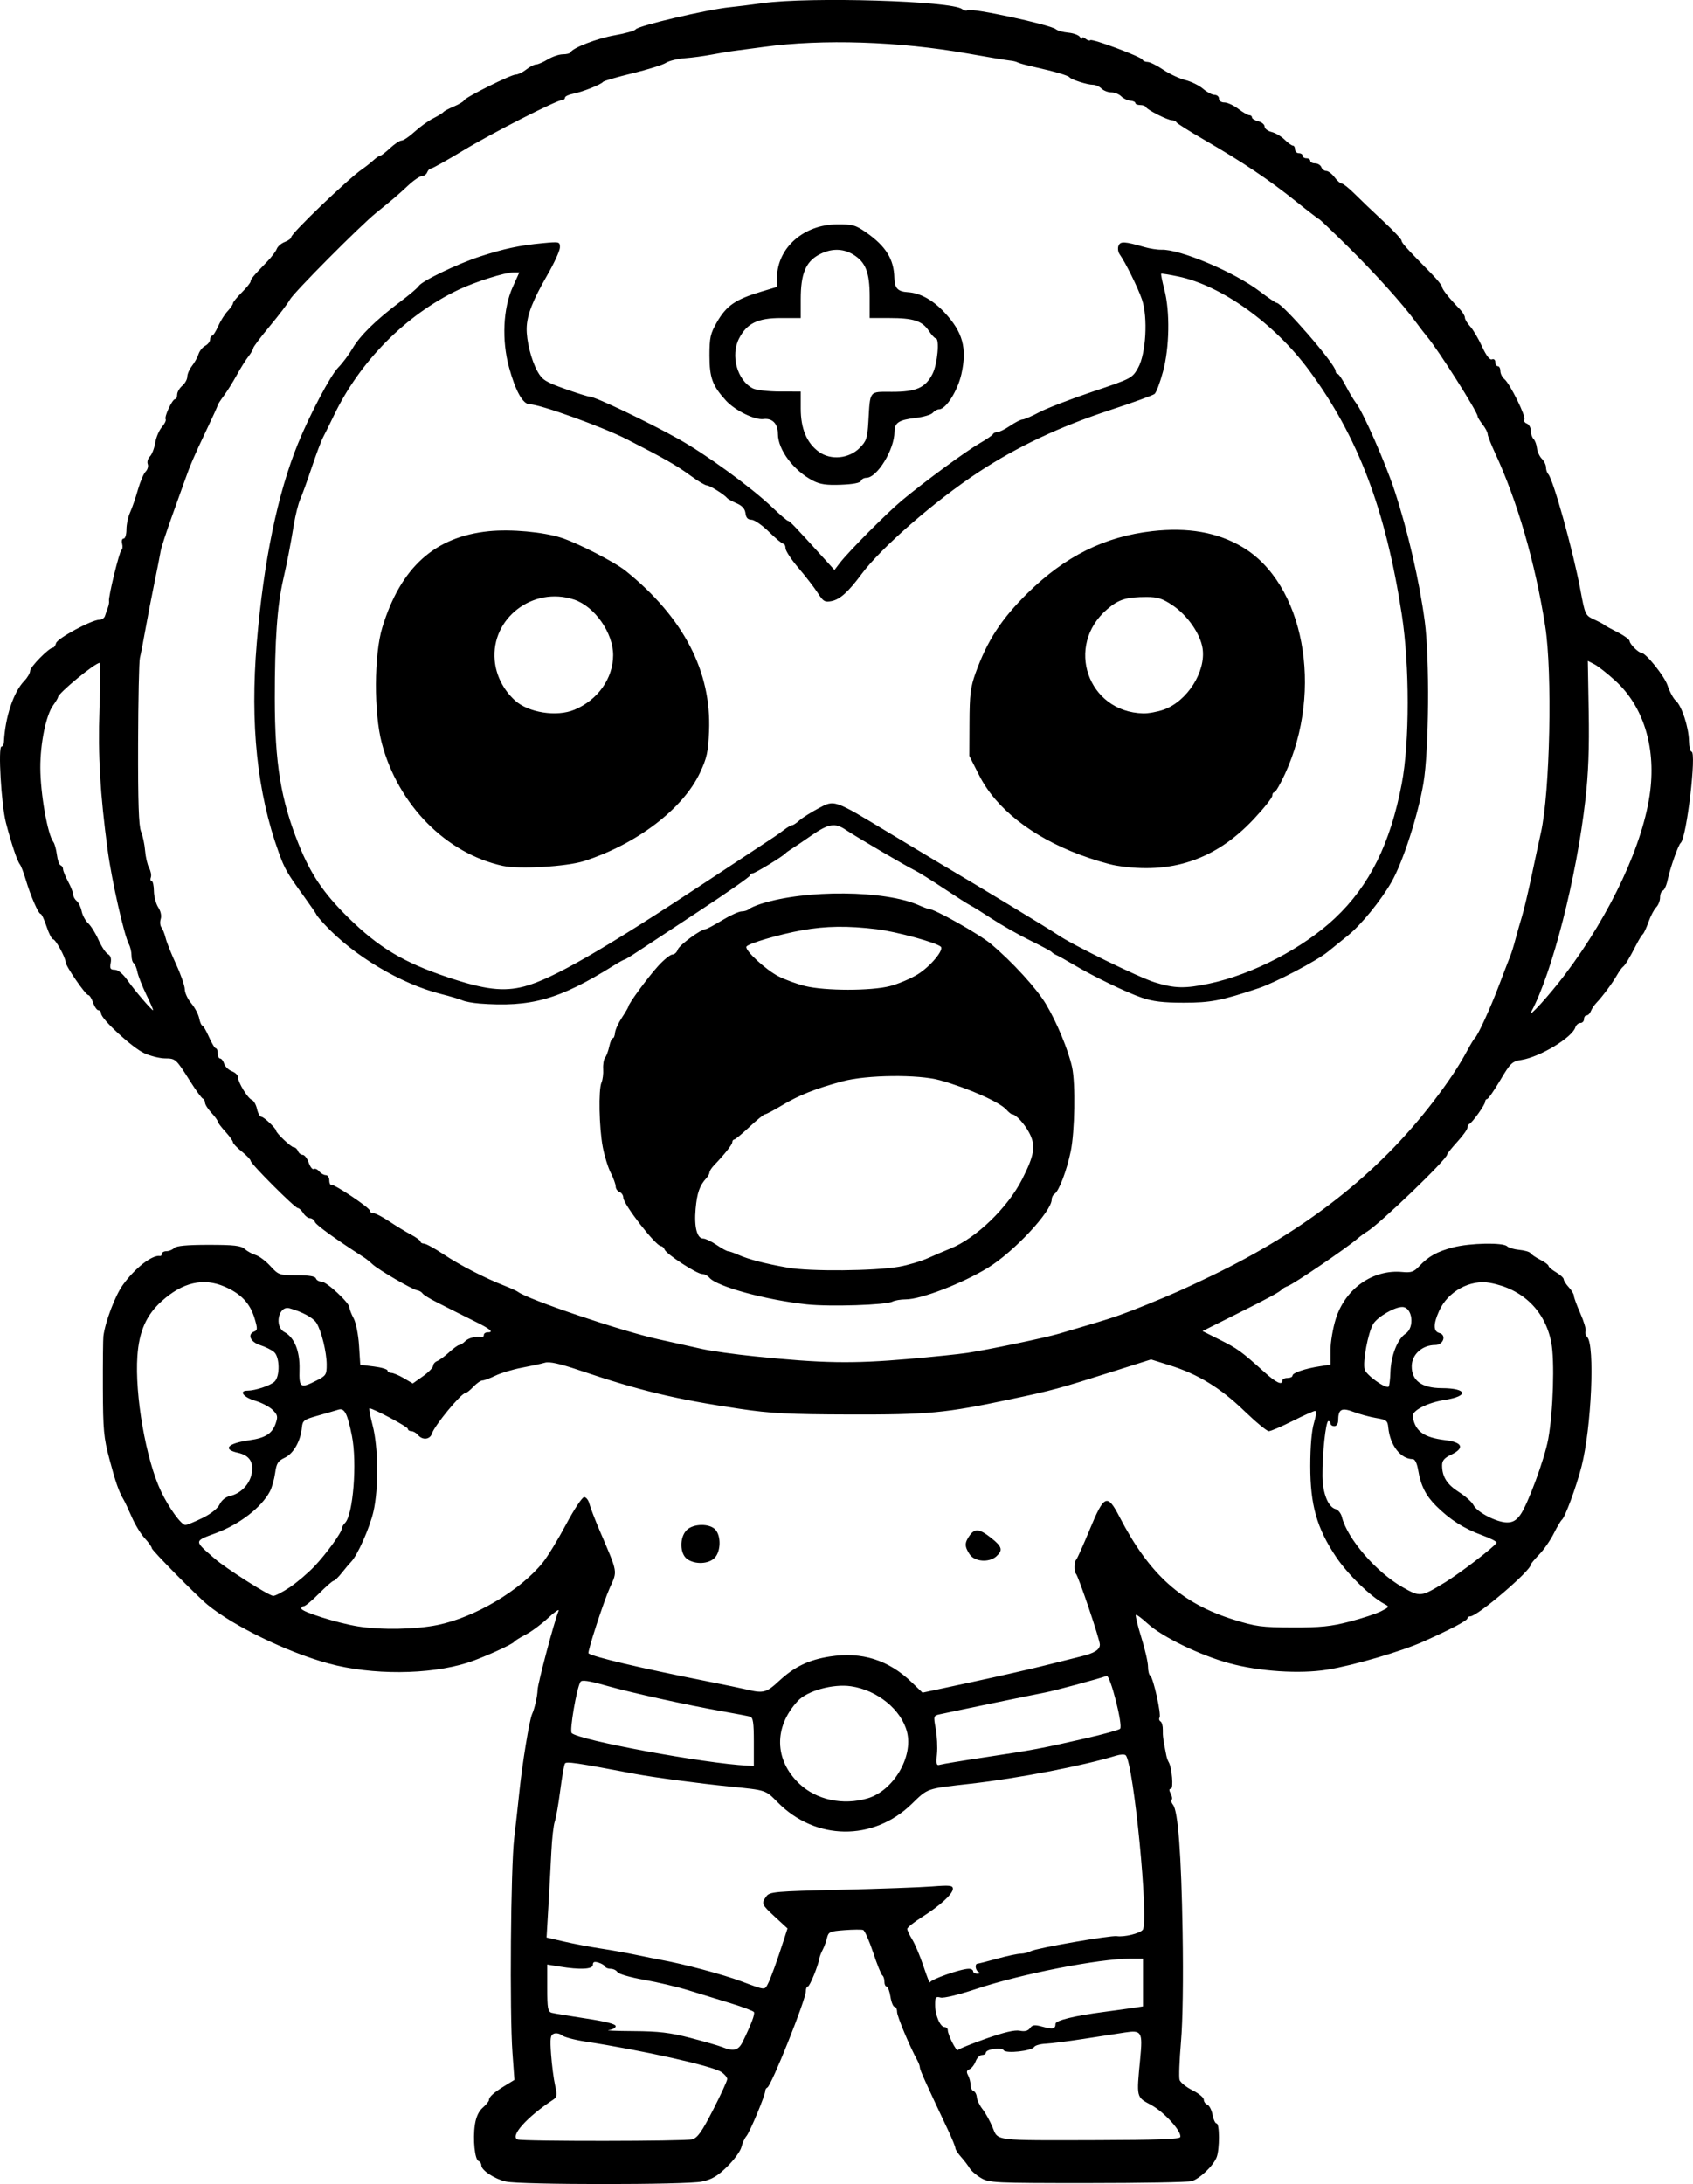 <?xml version="1.0" encoding="UTF-8" standalone="no"?>
<!-- Created with Inkscape (http://www.inkscape.org/) -->

<svg
   width="176.708mm"
   height="227.891mm"
   viewBox="0 0 176.708 227.891"
   version="1.1"
   id="svg5"
   xml:space="preserve"
   xmlns="http://www.w3.org/2000/svg"
   xmlns:svg="http://www.w3.org/2000/svg"><defs
     id="defs2" /><g
     id="layer1"
     transform="translate(29.6,-40.117)"><path
       style="fill:#000000;stroke-width:0.265"
       d="m 23.193,267.743 c -1.195,-0.281 -2.552,-1.178 -2.552,-1.688 0,-0.196 -0.131,-0.4 -0.291,-0.454 -0.393,-0.131 -0.611,-2.277 -0.384,-3.785 0.121,-0.81 0.402,-1.415 0.826,-1.784 0.353,-0.307 0.643,-0.665 0.643,-0.794 0,-0.331 0.501,-0.781 1.66,-1.49 l 0.999,-0.611 -0.205,-2.819 c -0.304,-4.177 -0.182,-19.351 0.18,-22.398 0.173,-1.455 0.412,-3.598 0.531,-4.763 0.31,-3.024 1.055,-7.581 1.342,-8.202 0.259,-0.561 0.552,-1.852 0.57,-2.514 0.019,-0.679 1.727,-7.107 2.19,-8.243 0.098,-0.241 -0.395,0.095 -1.097,0.747 -0.702,0.652 -1.752,1.43 -2.334,1.73 -0.582,0.3 -1.118,0.634 -1.191,0.741 -0.196,0.29 -3.376,1.718 -4.895,2.198 -4.014,1.268 -9.987,1.299 -14.488,0.076 -4.286,-1.165 -9.901,-3.889 -12.632,-6.129 -1.102,-0.904 -5.821,-5.686 -5.821,-5.9 0,-0.135 -0.328,-0.597 -0.729,-1.027 -0.401,-0.429 -1.01,-1.424 -1.353,-2.211 -0.343,-0.787 -0.729,-1.609 -0.859,-1.827 -0.5,-0.844 -0.838,-1.809 -1.482,-4.233 -0.595,-2.24 -0.669,-3.046 -0.683,-7.408 -0.008,-2.692 0.016,-5.133 0.054,-5.424 0.196,-1.504 1.214,-4.193 2.012,-5.315 1.251,-1.759 3.069,-3.182 3.899,-3.051 0.109,0.017 0.198,-0.088 0.198,-0.233 0,-0.146 0.214,-0.265 0.476,-0.265 0.262,0 0.625,-0.149 0.807,-0.331 0.229,-0.229 1.337,-0.331 3.597,-0.331 2.644,0 3.36,0.082 3.757,0.432 0.27,0.237 0.788,0.523 1.152,0.634 0.364,0.111 1.055,0.631 1.535,1.156 0.847,0.924 0.933,0.953 2.756,0.953 1.27,0 1.918,0.108 1.993,0.331 0.061,0.182 0.322,0.331 0.579,0.331 0.534,0 2.926,2.219 2.928,2.716 7.9e-4,0.18 0.195,0.684 0.432,1.121 0.239,0.442 0.488,1.691 0.56,2.818 l 0.13,2.024 1.423,0.178 c 0.783,0.098 1.423,0.288 1.423,0.423 0,0.135 0.172,0.246 0.382,0.246 0.21,0 0.802,0.248 1.316,0.551 l 0.934,0.551 1.06,-0.75 c 0.583,-0.412 1.062,-0.902 1.065,-1.089 0.003,-0.186 0.196,-0.412 0.428,-0.501 0.232,-0.089 0.795,-0.502 1.25,-0.918 0.455,-0.416 0.928,-0.756 1.052,-0.756 0.123,0 0.403,-0.179 0.621,-0.397 0.345,-0.345 1.102,-0.53 1.748,-0.428 0.109,0.017 0.198,-0.088 0.198,-0.233 0,-0.146 0.186,-0.265 0.412,-0.265 0.677,0 0.256,-0.352 -1.381,-1.155 -0.85,-0.417 -1.783,-0.883 -2.075,-1.036 -0.291,-0.153 -1.124,-0.575 -1.852,-0.937 -0.728,-0.363 -1.403,-0.781 -1.5,-0.93 -0.098,-0.149 -0.353,-0.296 -0.568,-0.328 -0.503,-0.074 -4.063,-2.15 -4.663,-2.72 -0.252,-0.239 -0.643,-0.554 -0.869,-0.7 -3.012,-1.939 -5.012,-3.381 -5.135,-3.703 -0.084,-0.219 -0.317,-0.398 -0.519,-0.398 -0.201,0 -0.515,-0.238 -0.697,-0.529 -0.182,-0.291 -0.438,-0.529 -0.569,-0.529 -0.307,0 -4.925,-4.62 -4.925,-4.927 0,-0.128 -0.417,-0.564 -0.926,-0.971 -0.509,-0.406 -0.926,-0.846 -0.926,-0.976 0,-0.13 -0.357,-0.628 -0.794,-1.106 -0.437,-0.478 -0.794,-0.955 -0.794,-1.061 0,-0.106 -0.298,-0.513 -0.661,-0.906 -0.364,-0.393 -0.661,-0.865 -0.661,-1.05 0,-0.185 -0.104,-0.376 -0.232,-0.424 -0.128,-0.049 -0.721,-0.862 -1.318,-1.808 -1.484,-2.351 -1.516,-2.38 -2.628,-2.387 -0.54,-0.003 -1.511,-0.246 -2.157,-0.539 -1.237,-0.561 -4.513,-3.57 -4.513,-4.146 0,-0.185 -0.125,-0.336 -0.278,-0.336 -0.153,0 -0.403,-0.357 -0.555,-0.794 -0.152,-0.437 -0.38,-0.794 -0.506,-0.794 -0.279,0 -2.365,-3.03 -2.365,-3.436 0,-0.472 -1.049,-2.385 -1.307,-2.385 -0.131,0 -0.436,-0.595 -0.677,-1.323 -0.242,-0.728 -0.521,-1.323 -0.62,-1.323 -0.234,0 -1.052,-1.881 -1.554,-3.572 -0.216,-0.728 -0.492,-1.445 -0.613,-1.594 -0.28,-0.345 -0.885,-2.152 -1.459,-4.359 -0.482,-1.855 -0.835,-7.938 -0.46,-7.938 0.125,0 0.238,-0.208 0.251,-0.463 0.127,-2.6 1,-5.226 2.125,-6.386 0.337,-0.347 0.612,-0.821 0.612,-1.053 0,-0.409 1.981,-2.417 2.384,-2.417 0.11,0 0.256,-0.212 0.323,-0.471 0.13,-0.498 3.725,-2.439 4.518,-2.439 0.255,0 0.52,-0.179 0.588,-0.397 0.068,-0.218 0.202,-0.605 0.298,-0.86 0.096,-0.255 0.15,-0.568 0.121,-0.695 -0.09,-0.393 1.082,-5.194 1.301,-5.33 0.113,-0.07 0.144,-0.365 0.068,-0.656 -0.077,-0.296 -0.008,-0.529 0.157,-0.529 0.163,0 0.295,-0.427 0.295,-0.952 0,-0.524 0.172,-1.327 0.382,-1.786 0.21,-0.459 0.576,-1.518 0.812,-2.355 0.237,-0.837 0.6,-1.691 0.808,-1.899 0.208,-0.208 0.307,-0.562 0.22,-0.787 -0.086,-0.225 0.016,-0.583 0.229,-0.796 0.212,-0.212 0.46,-0.85 0.551,-1.417 0.091,-0.567 0.402,-1.305 0.693,-1.639 0.29,-0.335 0.469,-0.704 0.397,-0.821 -0.165,-0.267 0.694,-2.101 0.985,-2.101 0.119,0 0.216,-0.212 0.216,-0.47 0,-0.259 0.238,-0.674 0.529,-0.923 0.291,-0.249 0.529,-0.676 0.529,-0.949 0,-0.273 0.222,-0.78 0.493,-1.127 0.271,-0.347 0.577,-0.899 0.679,-1.227 0.103,-0.328 0.417,-0.719 0.698,-0.869 0.281,-0.15 0.511,-0.448 0.511,-0.661 0,-0.213 0.091,-0.388 0.202,-0.388 0.111,0 0.398,-0.446 0.638,-0.992 0.239,-0.546 0.684,-1.255 0.988,-1.576 0.304,-0.321 0.553,-0.684 0.553,-0.806 0,-0.122 0.413,-0.633 0.918,-1.136 0.505,-0.502 0.921,-1.022 0.926,-1.156 0.008,-0.245 0.279,-0.569 1.748,-2.09 0.447,-0.463 0.891,-1.053 0.985,-1.309 0.095,-0.257 0.473,-0.581 0.84,-0.721 0.368,-0.14 0.668,-0.365 0.668,-0.5 0,-0.4 5.93,-6.082 7.408,-7.099 0.364,-0.25 0.892,-0.667 1.174,-0.927 0.282,-0.26 0.597,-0.472 0.7,-0.472 0.103,0 0.569,-0.357 1.036,-0.794 0.467,-0.437 1.009,-0.794 1.204,-0.794 0.195,0 0.804,-0.412 1.355,-0.917 0.55,-0.504 1.42,-1.129 1.933,-1.389 0.513,-0.26 0.996,-0.557 1.074,-0.661 0.078,-0.103 0.573,-0.368 1.1,-0.589 0.527,-0.22 0.999,-0.504 1.049,-0.63 0.126,-0.319 4.894,-2.694 5.408,-2.694 0.231,0 0.722,-0.238 1.092,-0.529 0.37,-0.291 0.832,-0.529 1.028,-0.529 0.195,0 0.745,-0.238 1.221,-0.528 0.476,-0.29 1.184,-0.529 1.572,-0.529 0.388,-5.29e-4 0.745,-0.09 0.794,-0.199 0.21,-0.473 2.784,-1.465 4.633,-1.786 1.105,-0.192 2.085,-0.471 2.177,-0.62 0.229,-0.371 7.479,-2.074 9.815,-2.305 0.655,-0.065 2.203,-0.257 3.44,-0.427 4.944,-0.68 19.761,-0.235 20.824,0.626 0.176,0.142 0.427,0.191 0.56,0.11 0.425,-0.262 8.639,1.51 9.215,1.988 0.178,0.148 0.764,0.309 1.303,0.359 0.539,0.05 1.08,0.25 1.204,0.445 0.123,0.195 0.226,0.25 0.228,0.123 0.002,-0.127 0.164,-0.098 0.359,0.064 0.195,0.162 0.42,0.229 0.5,0.15 0.19,-0.19 5.335,1.731 5.451,2.034 0.049,0.128 0.287,0.235 0.529,0.237 0.243,0.003 0.972,0.364 1.62,0.804 0.649,0.439 1.687,0.927 2.309,1.083 0.621,0.156 1.46,0.569 1.864,0.916 0.404,0.347 0.942,0.632 1.197,0.632 0.255,1.77e-4 0.463,0.179 0.463,0.397 0,0.23 0.24,0.397 0.57,0.397 0.314,0 0.961,0.298 1.438,0.661 0.477,0.364 0.994,0.661 1.149,0.661 0.155,0 0.282,0.106 0.282,0.236 0,0.13 0.298,0.311 0.661,0.402 0.364,0.091 0.661,0.34 0.661,0.553 0,0.213 0.327,0.467 0.728,0.564 0.4,0.098 1.012,0.457 1.359,0.799 0.347,0.342 0.734,0.621 0.86,0.621 0.126,0 0.229,0.179 0.229,0.397 0,0.218 0.179,0.397 0.397,0.397 0.218,0 0.397,0.119 0.397,0.265 0,0.146 0.179,0.265 0.397,0.265 0.218,0 0.397,0.119 0.397,0.265 0,0.146 0.225,0.265 0.501,0.265 0.275,0 0.569,0.179 0.653,0.397 0.084,0.218 0.318,0.397 0.52,0.397 0.202,0 0.592,0.298 0.865,0.661 0.273,0.364 0.616,0.661 0.762,0.661 0.146,0 0.743,0.477 1.326,1.06 0.584,0.583 1.924,1.863 2.979,2.844 1.055,0.981 1.918,1.896 1.918,2.033 5.3e-4,0.235 0.475,0.76 3.109,3.439 0.618,0.629 1.124,1.259 1.124,1.401 0,0.248 0.76,1.201 1.857,2.329 0.288,0.296 0.524,0.688 0.524,0.871 0,0.183 0.246,0.595 0.546,0.917 0.3,0.321 0.856,1.258 1.234,2.081 0.449,0.976 0.811,1.449 1.041,1.361 0.204,-0.078 0.353,0.044 0.353,0.29 0,0.234 0.119,0.425 0.265,0.425 0.146,0 0.265,0.224 0.265,0.497 0,0.273 0.189,0.653 0.419,0.845 0.585,0.486 2.279,3.917 2.086,4.228 -0.087,0.141 0.028,0.327 0.256,0.414 0.228,0.087 0.414,0.42 0.414,0.739 0,0.319 0.128,0.708 0.284,0.864 0.156,0.156 0.318,0.588 0.358,0.959 0.041,0.371 0.27,0.871 0.51,1.111 0.239,0.239 0.435,0.641 0.435,0.893 0,0.252 0.105,0.57 0.233,0.709 0.532,0.573 2.605,8.038 3.367,12.124 0.477,2.56 0.506,2.621 1.42,3.043 0.513,0.237 0.992,0.492 1.065,0.566 0.073,0.075 0.698,0.421 1.389,0.769 0.691,0.348 1.257,0.767 1.257,0.93 0,0.289 0.92,1.208 1.209,1.208 0.471,0 2.429,2.437 2.757,3.431 0.213,0.646 0.598,1.355 0.854,1.574 0.609,0.522 1.343,2.759 1.374,4.186 0.013,0.62 0.131,1.127 0.261,1.127 0.558,1.6e-4 -0.514,9.029 -1.131,9.525 -0.243,0.195 -1.099,2.62 -1.351,3.828 -0.12,0.578 -0.349,1.093 -0.509,1.147 -0.159,0.053 -0.29,0.376 -0.29,0.717 0,0.341 -0.182,0.803 -0.405,1.025 -0.223,0.223 -0.583,0.911 -0.802,1.529 -0.218,0.619 -0.483,1.189 -0.587,1.268 -0.105,0.079 -0.404,0.56 -0.665,1.069 -0.744,1.453 -1.179,2.175 -1.42,2.351 -0.122,0.089 -0.401,0.478 -0.619,0.864 -0.457,0.806 -1.528,2.249 -2.137,2.878 -0.229,0.237 -0.494,0.63 -0.587,0.873 -0.093,0.244 -0.293,0.443 -0.443,0.443 -0.15,0 -0.273,0.179 -0.273,0.397 0,0.218 -0.171,0.397 -0.379,0.397 -0.208,0 -0.446,0.208 -0.527,0.463 -0.339,1.06 -3.687,3.081 -5.616,3.389 -0.987,0.158 -1.15,0.314 -2.226,2.128 -0.638,1.077 -1.253,1.957 -1.366,1.957 -0.113,0 -0.205,0.127 -0.205,0.282 0,0.308 -1.332,2.177 -1.654,2.32 -0.109,0.049 -0.198,0.227 -0.198,0.397 0,0.17 -0.476,0.83 -1.058,1.467 -0.582,0.637 -1.058,1.233 -1.058,1.325 0,0.489 -7.147,7.356 -8.397,8.068 -0.224,0.128 -0.659,0.449 -0.966,0.713 -1.15,0.99 -6.596,4.694 -7.264,4.94 -0.241,0.089 -0.498,0.23 -0.571,0.313 -0.266,0.305 -1.264,0.849 -4.763,2.599 l -3.572,1.786 1.848,0.926 c 1.827,0.916 2.182,1.174 4.629,3.373 1.222,1.098 1.858,1.393 1.858,0.86 0,-0.146 0.238,-0.265 0.529,-0.265 0.291,0 0.529,-0.11 0.529,-0.244 0,-0.291 1.289,-0.732 2.844,-0.973 l 1.124,-0.174 v -1.509 c 0,-0.83 0.249,-2.302 0.553,-3.271 0.99,-3.153 3.87,-5.181 6.942,-4.888 0.922,0.088 1.205,-0.008 1.763,-0.601 0.981,-1.042 1.863,-1.532 3.547,-1.97 1.745,-0.455 5.215,-0.524 5.627,-0.112 0.155,0.155 0.731,0.323 1.28,0.374 0.549,0.051 1.072,0.206 1.161,0.343 0.089,0.138 0.549,0.449 1.022,0.691 0.473,0.242 0.86,0.531 0.86,0.641 0,0.11 0.357,0.412 0.794,0.67 0.437,0.258 0.794,0.586 0.794,0.73 0,0.143 0.238,0.516 0.529,0.829 0.291,0.312 0.529,0.709 0.529,0.882 0,0.173 0.304,1.001 0.675,1.841 0.371,0.84 0.619,1.673 0.55,1.853 -0.069,0.179 0.005,0.457 0.165,0.616 0.822,0.822 0.444,9.468 -0.589,13.497 -0.549,2.141 -1.725,5.329 -2.057,5.576 -0.109,0.081 -0.491,0.728 -0.848,1.438 -0.357,0.71 -1.042,1.694 -1.521,2.188 -0.479,0.494 -0.872,0.967 -0.872,1.052 0,0.636 -5.572,5.392 -6.316,5.392 -0.164,0 -0.298,0.094 -0.298,0.209 0,0.229 -1.748,1.15 -4.611,2.43 -2.3,1.029 -7.31,2.492 -10.023,2.927 -2.876,0.461 -7.083,0.185 -10.228,-0.672 -3.057,-0.833 -7.022,-2.759 -8.515,-4.138 -0.609,-0.562 -1.162,-0.967 -1.229,-0.899 -0.067,0.067 0.191,1.127 0.573,2.354 0.383,1.227 0.696,2.594 0.696,3.037 0,0.443 0.107,0.872 0.238,0.953 0.313,0.193 1.165,4.039 0.966,4.361 -0.085,0.137 -0.038,0.321 0.104,0.408 0.142,0.088 0.248,0.483 0.237,0.878 -0.018,0.635 0.041,1.061 0.374,2.703 0.044,0.218 0.151,0.516 0.238,0.661 0.339,0.57 0.523,2.778 0.232,2.778 -0.201,0 -0.209,0.151 -0.025,0.494 0.146,0.272 0.192,0.567 0.104,0.655 -0.088,0.088 -0.026,0.323 0.139,0.522 0.527,0.635 0.865,5.117 1.002,13.277 0.082,4.899 0.018,9.279 -0.168,11.441 -0.166,1.927 -0.232,3.722 -0.147,3.99 0.085,0.267 0.689,0.753 1.341,1.079 0.653,0.326 1.187,0.767 1.187,0.98 0,0.213 0.167,0.451 0.371,0.529 0.204,0.078 0.448,0.551 0.541,1.05 0.094,0.499 0.284,0.908 0.423,0.908 0.322,0 0.33,2.671 0.011,3.511 -0.339,0.893 -1.782,2.272 -2.623,2.508 -0.389,0.109 -5.291,0.198 -10.894,0.198 -9.711,0 -10.228,-0.025 -11.085,-0.529 -0.494,-0.291 -1.03,-0.754 -1.191,-1.029 -0.161,-0.275 -0.56,-0.798 -0.888,-1.163 -0.327,-0.365 -0.595,-0.78 -0.595,-0.923 0,-0.143 -0.345,-0.989 -0.766,-1.88 -2.285,-4.834 -2.938,-6.285 -2.938,-6.523 0,-0.145 -0.113,-0.47 -0.252,-0.723 -0.812,-1.48 -2.129,-4.625 -2.129,-5.082 0,-0.295 -0.118,-0.537 -0.261,-0.537 -0.144,0 -0.338,-0.476 -0.431,-1.058 -0.093,-0.582 -0.273,-1.058 -0.4,-1.058 -0.127,0 -0.231,-0.231 -0.231,-0.514 0,-0.282 -0.096,-0.573 -0.212,-0.645 -0.117,-0.072 -0.549,-1.144 -0.96,-2.382 -0.411,-1.238 -0.881,-2.299 -1.044,-2.359 -0.163,-0.059 -1.042,-0.052 -1.953,0.017 -1.526,0.115 -1.67,0.18 -1.823,0.82 -0.091,0.383 -0.293,0.934 -0.447,1.225 -0.155,0.291 -0.307,0.685 -0.339,0.875 -0.134,0.806 -1.016,2.962 -1.211,2.962 -0.117,0 -0.212,0.224 -0.212,0.498 0,0.874 -3.6,9.871 -4.018,10.042 -0.119,0.049 -0.216,0.207 -0.216,0.353 0,0.45 -1.604,4.297 -1.967,4.718 -0.189,0.219 -0.423,0.734 -0.521,1.146 -0.098,0.411 -0.762,1.323 -1.476,2.025 -1.015,0.999 -1.592,1.34 -2.649,1.567 -1.641,0.352 -18.969,0.349 -20.469,-0.003 z m 19.454,-4.4 c 0.565,-0.162 1.003,-0.78 2.183,-3.082 0.812,-1.584 1.475,-3.029 1.475,-3.211 0,-0.182 -0.283,-0.516 -0.629,-0.743 -0.971,-0.636 -8.121,-2.233 -14.214,-3.174 -1.106,-0.171 -2.192,-0.462 -2.414,-0.646 -0.222,-0.184 -0.598,-0.26 -0.837,-0.169 -0.367,0.141 -0.411,0.472 -0.29,2.164 0.079,1.099 0.265,2.541 0.414,3.205 0.236,1.053 0.209,1.247 -0.207,1.522 -2.753,1.816 -4.55,3.836 -3.691,4.15 0.558,0.204 17.492,0.189 18.208,-0.015 z m 50.941,-0.234 c 0.189,-0.568 -1.667,-2.617 -3.041,-3.359 -1.562,-0.843 -1.533,-0.72 -1.138,-4.812 0.272,-2.821 0.158,-3.015 -1.617,-2.741 -0.771,0.119 -2.712,0.419 -4.313,0.666 -1.601,0.247 -3.369,0.472 -3.931,0.498 -0.561,0.027 -1.099,0.176 -1.196,0.332 -0.265,0.429 -2.956,0.727 -3.187,0.353 -0.214,-0.346 -1.873,-0.113 -1.873,0.263 0,0.127 -0.182,0.232 -0.403,0.232 -0.222,0 -0.518,0.301 -0.657,0.668 -0.14,0.368 -0.432,0.737 -0.65,0.82 -0.295,0.113 -0.33,0.276 -0.136,0.637 0.143,0.267 0.26,0.721 0.26,1.01 0,0.288 0.137,0.57 0.305,0.626 0.168,0.056 0.323,0.345 0.345,0.642 0.022,0.297 0.291,0.859 0.597,1.248 0.306,0.39 0.776,1.236 1.043,1.882 0.602,1.456 -0.019,1.38 11.05,1.352 5.98,-0.015 8.473,-0.108 8.543,-0.318 z m -20.295,-10.267 c 1.879,-0.666 3.025,-0.935 3.542,-0.832 0.53,0.105 0.859,0.022 1.074,-0.272 0.259,-0.354 0.479,-0.377 1.338,-0.14 1.048,0.289 1.322,0.224 1.322,-0.313 0,-0.349 1.986,-0.838 5.027,-1.237 1.164,-0.153 2.563,-0.346 3.109,-0.429 l 0.992,-0.151 v -2.49 -2.49 h -1.325 c -3.254,0 -11.372,1.591 -16.028,3.142 -1.837,0.612 -3.441,1.001 -3.77,0.915 -0.505,-0.132 -0.573,-0.043 -0.573,0.754 0,1.08 0.531,2.328 0.992,2.33 0.182,0.001 0.331,0.142 0.331,0.312 0,0.497 0.913,2.29 1.058,2.078 0.073,-0.106 1.382,-0.636 2.91,-1.177 z m -25.366,0.31 c 0.9,-1.848 1.292,-2.89 1.166,-3.094 -0.073,-0.118 -1.176,-0.533 -2.452,-0.924 -1.276,-0.391 -3.259,-0.999 -4.406,-1.353 -1.148,-0.353 -3.231,-0.844 -4.63,-1.09 -1.399,-0.246 -2.639,-0.604 -2.755,-0.796 -0.116,-0.192 -0.434,-0.349 -0.706,-0.349 -0.272,0 -0.534,-0.103 -0.582,-0.23 -0.049,-0.126 -0.356,-0.313 -0.684,-0.415 -0.443,-0.138 -0.595,-0.079 -0.595,0.23 0,0.469 -1.325,0.535 -3.506,0.176 l -1.257,-0.207 v 2.454 c 0,2.112 0.064,2.471 0.463,2.581 0.255,0.07 1.862,0.338 3.572,0.596 2.06,0.311 3.109,0.58 3.109,0.799 0,0.182 -0.327,0.368 -0.728,0.414 -0.4,0.046 0.761,0.094 2.58,0.106 2.653,0.018 3.83,0.158 5.953,0.71 1.455,0.378 2.943,0.807 3.307,0.953 1.201,0.482 1.707,0.35 2.15,-0.561 z m 2.623,-6.04 c 0.286,-0.533 0.956,-2.386 1.689,-4.664 l 0.358,-1.112 -1.293,-1.191 c -1.421,-1.309 -1.464,-1.409 -0.918,-2.156 0.35,-0.479 0.866,-0.525 7.739,-0.688 4.05,-0.096 8.346,-0.251 9.546,-0.345 1.877,-0.146 2.183,-0.112 2.183,0.244 0,0.54 -1.337,1.762 -3.241,2.963 -0.837,0.528 -1.521,1.077 -1.521,1.221 0,0.144 0.238,0.647 0.529,1.118 0.291,0.471 0.821,1.735 1.179,2.809 0.357,1.074 0.655,1.821 0.662,1.66 0.012,-0.298 3.218,-1.426 4.054,-1.426 0.251,0 0.456,0.119 0.456,0.265 0,0.146 0.208,0.255 0.463,0.244 0.277,-0.013 0.33,-0.075 0.132,-0.154 -0.354,-0.143 -0.463,-0.878 -0.132,-0.891 0.109,-0.004 1.032,-0.239 2.051,-0.521 1.019,-0.283 2.122,-0.517 2.451,-0.521 0.329,-0.004 0.806,-0.122 1.058,-0.261 0.57,-0.315 8.306,-1.666 8.971,-1.567 0.774,0.115 2.39,-0.278 2.705,-0.659 0.671,-0.808 -0.945,-17.384 -1.775,-18.215 -0.112,-0.112 -0.556,-0.096 -0.986,0.036 -3.488,1.068 -10.222,2.367 -15.203,2.931 -4.68,0.53 -4.413,0.438 -6.176,2.142 -4.006,3.872 -10,3.798 -13.929,-0.17 -1.324,-1.337 -1.184,-1.291 -5.03,-1.677 -3.24,-0.326 -8.03,-0.965 -9.922,-1.324 -6.186,-1.174 -7.137,-1.313 -7.286,-1.072 -0.089,0.145 -0.311,1.42 -0.494,2.835 -0.182,1.415 -0.438,2.87 -0.568,3.234 -0.13,0.364 -0.291,1.793 -0.357,3.175 -0.067,1.382 -0.206,3.952 -0.309,5.71 l -0.188,3.196 1.823,0.424 c 1.003,0.233 2.716,0.559 3.807,0.724 1.091,0.165 2.758,0.463 3.704,0.662 0.946,0.199 2.137,0.438 2.646,0.531 2.372,0.432 6.415,1.512 8.334,2.227 2.56,0.953 2.427,0.94 2.789,0.264 z m 10.409,-19.353 c 2.679,-0.795 4.77,-4.308 4.115,-6.91 -0.589,-2.338 -3.09,-4.381 -5.861,-4.785 -1.863,-0.272 -4.554,0.472 -5.538,1.531 -2.522,2.715 -2.464,6.149 0.147,8.631 1.786,1.697 4.57,2.296 7.136,1.533 z m -11.876,-5.898 c 0,-2.01 -0.08,-2.539 -0.397,-2.629 -0.218,-0.062 -1.468,-0.302 -2.778,-0.534 -3.832,-0.678 -9.594,-1.948 -12.26,-2.703 -1.809,-0.512 -2.522,-0.617 -2.662,-0.391 -0.397,0.642 -1.161,5.101 -0.916,5.346 0.745,0.745 13.888,3.177 18.352,3.396 l 0.661,0.032 z m 24.209,1.601 c 5.033,-0.759 5.804,-0.904 10.412,-1.959 1.87,-0.428 3.494,-0.879 3.609,-1.002 0.319,-0.343 -1.033,-5.638 -1.406,-5.51 -1.035,0.353 -5.509,1.557 -6.397,1.72 -0.916,0.169 -9.048,1.851 -11.006,2.276 -0.673,0.146 -0.682,0.176 -0.437,1.513 0.137,0.75 0.196,1.932 0.13,2.627 -0.101,1.07 -0.055,1.242 0.305,1.128 0.234,-0.074 2.389,-0.431 4.79,-0.793 z m -21.591,-7.936 c 1.609,-1.498 3.105,-2.219 5.32,-2.564 3.335,-0.519 6.113,0.355 8.537,2.686 l 1.13,1.086 5.088,-1.092 c 2.798,-0.6 6.279,-1.392 7.734,-1.76 1.455,-0.367 3.108,-0.78 3.672,-0.917 1.449,-0.351 2.016,-0.705 2.016,-1.256 0,-0.51 -2.231,-7.115 -2.491,-7.375 -0.215,-0.215 -0.194,-1.262 0.029,-1.486 0.101,-0.101 0.736,-1.52 1.411,-3.153 1.501,-3.632 1.827,-3.768 3.107,-1.298 3.112,6.008 6.459,9.019 11.914,10.72 2.31,0.72 2.923,0.801 6.138,0.811 2.913,0.009 4.011,-0.103 5.953,-0.607 1.31,-0.34 2.79,-0.826 3.29,-1.081 0.884,-0.45 0.893,-0.471 0.338,-0.768 -1.445,-0.773 -3.824,-3.092 -5.046,-4.92 -1.999,-2.989 -2.684,-5.41 -2.68,-9.477 0.002,-2.045 0.143,-3.688 0.384,-4.484 0.222,-0.731 0.274,-1.257 0.124,-1.257 -0.142,0 -1.205,0.476 -2.363,1.058 -1.158,0.582 -2.271,1.058 -2.474,1.058 -0.203,0 -1.366,-0.963 -2.586,-2.139 -2.474,-2.388 -4.795,-3.806 -7.739,-4.729 l -1.967,-0.617 -3.796,1.2 c -5.972,1.888 -6.426,2.012 -10.923,2.965 -6.786,1.439 -8.522,1.602 -16.818,1.579 -6.285,-0.017 -8.179,-0.116 -11.377,-0.591 -6.704,-0.997 -10.437,-1.891 -16.655,-3.99 -2.17,-0.733 -3.22,-0.966 -3.704,-0.823 -0.372,0.11 -1.447,0.344 -2.389,0.52 -0.942,0.176 -2.185,0.548 -2.762,0.827 -0.577,0.279 -1.192,0.506 -1.368,0.506 -0.176,0 -0.6,0.296 -0.942,0.657 -0.343,0.361 -0.721,0.659 -0.84,0.661 -0.435,0.009 -3.213,3.376 -3.481,4.219 -0.203,0.64 -0.988,0.721 -1.461,0.151 -0.181,-0.218 -0.493,-0.397 -0.694,-0.397 -0.2,0 -0.364,-0.112 -0.364,-0.248 0,-0.211 -3.607,-2.133 -4.002,-2.133 -0.074,0 0.074,0.804 0.33,1.786 0.597,2.288 0.637,6.562 0.084,8.979 -0.388,1.696 -1.671,4.584 -2.332,5.247 -0.164,0.165 -0.596,0.676 -0.96,1.137 -0.364,0.461 -0.752,0.839 -0.863,0.84 -0.111,0.001 -0.794,0.598 -1.518,1.325 -0.724,0.728 -1.437,1.323 -1.584,1.323 -0.147,0 -0.268,0.114 -0.268,0.253 0,0.328 3.737,1.507 5.878,1.854 2.436,0.395 6.027,0.333 8.355,-0.145 3.904,-0.802 8.628,-3.607 10.973,-6.518 0.502,-0.623 1.594,-2.413 2.427,-3.977 0.833,-1.564 1.681,-2.844 1.885,-2.844 0.204,0 0.45,0.312 0.545,0.694 0.096,0.382 0.588,1.662 1.094,2.844 1.911,4.467 1.851,4.118 1.033,5.939 -0.65,1.447 -2.354,6.696 -2.215,6.821 0.396,0.356 5.394,1.538 12.227,2.892 1.892,0.375 3.856,0.782 4.366,0.905 1.645,0.397 1.988,0.303 3.28,-0.901 z m -9.571,-12.727 c -0.784,-0.549 -0.818,-2.269 -0.059,-3.028 0.692,-0.692 2.393,-0.717 3.002,-0.045 0.615,0.679 0.564,2.3 -0.091,2.956 -0.639,0.639 -2.026,0.696 -2.852,0.117 z m 29.473,-0.505 c -0.533,-0.814 -0.537,-1.191 -0.015,-1.935 0.553,-0.79 1.038,-0.741 2.262,0.228 1.15,0.91 1.255,1.28 0.546,1.921 -0.759,0.687 -2.279,0.57 -2.793,-0.214 z m -70.966,3.452 c 0.743,-0.497 1.899,-1.48 2.57,-2.183 1.243,-1.303 2.881,-3.569 2.881,-3.985 0,-0.127 0.146,-0.376 0.324,-0.555 0.849,-0.849 1.279,-6.296 0.717,-9.095 -0.469,-2.338 -0.774,-2.925 -1.413,-2.722 -0.305,0.097 -1.269,0.376 -2.142,0.621 -1.451,0.407 -1.594,0.512 -1.662,1.233 -0.134,1.414 -0.87,2.721 -1.775,3.151 -0.728,0.345 -0.88,0.585 -1.02,1.606 -0.09,0.66 -0.337,1.526 -0.548,1.923 -0.887,1.671 -3.166,3.429 -5.632,4.344 -2.325,0.863 -2.321,0.758 -0.101,2.687 1.172,1.018 5.621,3.845 6.08,3.864 0.203,0.008 0.977,-0.392 1.72,-0.889 z M 121.167,205.264 c 1.581,-0.962 5.147,-3.695 5.44,-4.169 0.067,-0.108 -0.621,-0.466 -1.527,-0.795 -1.871,-0.679 -3.363,-1.633 -4.792,-3.062 -1.084,-1.084 -1.596,-2.114 -1.877,-3.776 -0.112,-0.66 -0.329,-1.098 -0.547,-1.098 -1.266,0 -2.385,-1.443 -2.561,-3.301 -0.067,-0.712 -0.19,-0.807 -1.265,-0.986 -0.655,-0.109 -1.71,-0.394 -2.345,-0.635 -1.273,-0.482 -1.612,-0.296 -1.62,0.887 -0.002,0.351 -0.167,0.595 -0.401,0.595 -0.218,0 -0.397,-0.119 -0.397,-0.265 0,-0.146 -0.102,-0.265 -0.226,-0.265 -0.271,0 -0.642,3.444 -0.619,5.735 0.019,1.796 0.596,3.246 1.374,3.449 0.266,0.07 0.563,0.443 0.659,0.829 0.566,2.274 3.596,5.774 6.343,7.328 1.822,1.031 1.903,1.022 4.359,-0.473 z M -8.464,198.508 c 0.893,-0.441 1.585,-0.993 1.791,-1.427 0.2,-0.423 0.63,-0.772 1.067,-0.868 1.131,-0.248 2.067,-1.215 2.278,-2.353 0.223,-1.198 -0.247,-1.896 -1.457,-2.162 -1.633,-0.359 -1.05,-0.985 1.215,-1.304 1.661,-0.234 2.374,-0.686 2.74,-1.738 0.252,-0.723 0.213,-0.902 -0.308,-1.423 -0.328,-0.328 -1.158,-0.762 -1.845,-0.965 -1.21,-0.357 -1.726,-1.046 -0.786,-1.049 0.828,-0.003 2.42,-0.538 2.835,-0.953 0.572,-0.572 0.535,-2.555 -0.057,-3.072 -0.255,-0.222 -0.91,-0.548 -1.455,-0.723 -1.031,-0.331 -1.371,-1.134 -0.604,-1.428 0.338,-0.13 0.34,-0.308 0.015,-1.387 -0.469,-1.558 -1.417,-2.556 -3.127,-3.292 -2.215,-0.953 -4.385,-0.448 -6.572,1.528 -1.595,1.441 -2.345,3.136 -2.525,5.71 -0.283,4.054 0.889,10.79 2.452,14.096 0.818,1.73 2.133,3.548 2.558,3.537 0.181,-0.005 0.984,-0.332 1.784,-0.728 z M 129.065,198.204 c 0.783,-1.059 2.553,-5.853 2.937,-7.956 0.511,-2.799 0.679,-8.203 0.311,-10.07 -0.651,-3.309 -2.988,-5.577 -6.392,-6.203 -2.071,-0.381 -4.384,0.885 -5.299,2.9 -0.636,1.399 -0.631,2.163 0.015,2.332 0.774,0.202 0.415,1.251 -0.428,1.251 -1.355,0 -2.443,0.975 -2.457,2.2 -0.017,1.516 1.044,2.293 3.14,2.301 2.656,0.01 2.865,0.824 0.316,1.225 -1.853,0.292 -3.468,1.133 -3.358,1.749 0.274,1.54 1.151,2.172 3.4,2.451 1.822,0.226 2.058,0.832 0.595,1.53 -0.686,0.327 -0.926,0.609 -0.926,1.09 0,1.194 0.508,2.004 1.751,2.793 0.678,0.43 1.366,1.045 1.527,1.367 0.37,0.737 2.416,1.798 3.485,1.808 0.594,0.005 0.963,-0.199 1.384,-0.768 z M 115.525,183.288 c 0.057,-1.719 0.743,-3.463 1.579,-4.01 0.987,-0.647 0.722,-2.788 -0.345,-2.788 -0.818,0 -2.598,1.045 -3.033,1.781 -0.535,0.905 -1.102,3.901 -0.895,4.726 0.147,0.585 2.234,2.079 2.514,1.8 0.074,-0.074 0.156,-0.754 0.181,-1.509 z M 3.453,184.157 c 0.972,-0.496 1.048,-0.615 1.045,-1.654 -0.004,-1.295 -0.55,-3.519 -1.069,-4.35 -0.335,-0.537 -1.482,-1.16 -2.814,-1.529 -1.142,-0.316 -1.616,1.903 -0.53,2.484 1.046,0.56 1.627,1.996 1.575,3.893 -0.053,1.933 0.089,2.025 1.794,1.155 z m 61.77,-2.243 c 2.474,-0.212 5.231,-0.497 6.127,-0.632 2.208,-0.334 8.148,-1.578 9.615,-2.014 0.655,-0.194 2.262,-0.67 3.572,-1.058 2.072,-0.613 3.349,-1.064 5.556,-1.965 2.791,-1.138 3.876,-1.621 6.747,-3.003 9.868,-4.751 17.411,-10.672 23.163,-18.184 1.581,-2.065 2.662,-3.688 3.524,-5.292 0.352,-0.655 0.712,-1.25 0.801,-1.323 0.315,-0.258 1.608,-3.079 2.548,-5.556 0.524,-1.382 1.052,-2.752 1.171,-3.043 0.12,-0.291 0.359,-1.065 0.531,-1.72 0.172,-0.655 0.477,-1.726 0.678,-2.381 0.201,-0.655 0.667,-2.619 1.035,-4.366 0.368,-1.746 0.791,-3.711 0.939,-4.366 0.956,-4.231 1.217,-16.716 0.451,-21.564 -1.046,-6.621 -2.919,-13.085 -5.232,-18.059 -0.423,-0.91 -0.772,-1.803 -0.775,-1.984 -0.003,-0.182 -0.239,-0.628 -0.523,-0.991 -0.285,-0.364 -0.52,-0.749 -0.523,-0.857 -0.014,-0.471 -4.085,-6.895 -5.246,-8.277 -0.247,-0.294 -0.797,-1.008 -1.223,-1.587 -1.409,-1.917 -4.175,-4.984 -7.093,-7.866 -1.584,-1.564 -2.927,-2.844 -2.985,-2.844 -0.058,0 -1.146,-0.835 -2.417,-1.855 -2.776,-2.227 -5.572,-4.105 -9.484,-6.369 -1.601,-0.926 -2.95,-1.777 -2.999,-1.89 -0.049,-0.113 -0.253,-0.205 -0.455,-0.205 -0.451,0 -2.599,-1.087 -2.72,-1.377 -0.049,-0.116 -0.316,-0.21 -0.595,-0.21 -0.279,0 -0.507,-0.094 -0.507,-0.208 0,-0.115 -0.239,-0.226 -0.532,-0.248 -0.293,-0.022 -0.718,-0.226 -0.945,-0.453 -0.227,-0.227 -0.694,-0.413 -1.037,-0.413 -0.343,0 -0.802,-0.179 -1.021,-0.397 -0.218,-0.218 -0.626,-0.397 -0.905,-0.397 -0.58,0 -2.241,-0.532 -2.44,-0.782 -0.152,-0.191 -1.601,-0.613 -3.704,-1.08 -0.8,-0.178 -1.568,-0.389 -1.706,-0.469 -0.138,-0.08 -0.495,-0.167 -0.794,-0.193 -0.298,-0.026 -2.269,-0.353 -4.379,-0.728 -7.189,-1.276 -15.182,-1.538 -21.299,-0.698 -1.019,0.14 -2.328,0.313 -2.91,0.385 -0.582,0.072 -1.713,0.257 -2.514,0.412 -0.8,0.155 -2.076,0.327 -2.834,0.382 -0.758,0.055 -1.651,0.275 -1.984,0.488 -0.333,0.213 -1.915,0.706 -3.515,1.095 -1.6,0.389 -2.969,0.789 -3.043,0.89 -0.202,0.276 -2.138,1.044 -3.11,1.233 -0.473,0.092 -0.86,0.277 -0.86,0.411 0,0.134 -0.127,0.244 -0.282,0.244 -0.567,0 -7.345,3.454 -10.348,5.274 -1.698,1.028 -3.202,1.87 -3.343,1.87 -0.141,0 -0.325,0.179 -0.409,0.397 -0.084,0.218 -0.33,0.397 -0.546,0.397 -0.217,0 -0.873,0.446 -1.457,0.992 -1.084,1.011 -1.586,1.44 -3.328,2.844 -1.653,1.332 -8.643,8.365 -9.002,9.059 -0.186,0.358 -1.123,1.593 -2.082,2.744 -0.959,1.151 -1.744,2.195 -1.744,2.319 0,0.124 -0.225,0.512 -0.5,0.862 -0.275,0.35 -0.826,1.229 -1.224,1.954 -0.398,0.725 -1.006,1.697 -1.352,2.16 -0.345,0.463 -0.628,0.903 -0.628,0.976 0,0.074 -0.559,1.302 -1.242,2.73 -1.179,2.465 -1.671,3.611 -2.194,5.109 -0.127,0.364 -0.724,2.031 -1.326,3.704 -0.603,1.673 -1.143,3.34 -1.201,3.704 -0.058,0.364 -0.351,1.852 -0.651,3.307 -0.3,1.455 -0.725,3.658 -0.944,4.895 -0.219,1.237 -0.474,2.547 -0.566,2.91 -0.092,0.364 -0.177,4.412 -0.189,8.996 -0.016,6.08 0.067,8.549 0.307,9.128 0.181,0.437 0.371,1.333 0.423,1.992 0.052,0.659 0.24,1.472 0.419,1.807 0.179,0.334 0.26,0.777 0.181,0.984 -0.079,0.207 -0.043,0.376 0.081,0.376 0.124,0 0.232,0.469 0.239,1.042 0.008,0.573 0.21,1.341 0.45,1.707 0.264,0.403 0.366,0.883 0.26,1.22 -0.097,0.305 -0.064,0.698 0.074,0.873 0.137,0.175 0.335,0.673 0.439,1.107 0.104,0.434 0.597,1.671 1.095,2.749 0.498,1.078 0.905,2.253 0.905,2.612 0,0.359 0.304,1.013 0.675,1.455 0.372,0.442 0.744,1.143 0.827,1.56 0.083,0.416 0.229,0.757 0.324,0.757 0.095,0 0.407,0.535 0.695,1.188 0.287,0.653 0.612,1.189 0.721,1.191 0.109,0.001 0.198,0.241 0.198,0.532 0,0.291 0.111,0.529 0.247,0.529 0.136,0 0.325,0.245 0.42,0.544 0.095,0.299 0.46,0.654 0.812,0.787 0.351,0.134 0.639,0.418 0.639,0.631 0,0.544 1.009,2.195 1.442,2.361 0.198,0.076 0.44,0.503 0.538,0.95 0.098,0.446 0.304,0.812 0.458,0.812 0.247,0 1.531,1.208 1.531,1.441 0,0.246 1.574,1.734 1.834,1.734 0.164,0 0.368,0.179 0.451,0.397 0.084,0.218 0.307,0.397 0.495,0.397 0.188,0 0.47,0.366 0.626,0.814 0.156,0.447 0.392,0.746 0.525,0.664 0.133,-0.082 0.389,0.028 0.568,0.245 0.18,0.217 0.491,0.394 0.691,0.394 0.2,0 0.364,0.238 0.364,0.529 0,0.291 0.089,0.504 0.198,0.474 0.313,-0.087 4.035,2.403 4.035,2.699 0,0.146 0.167,0.266 0.37,0.266 0.204,0 0.95,0.387 1.659,0.86 0.709,0.473 1.733,1.095 2.276,1.383 0.543,0.288 0.987,0.615 0.987,0.728 0,0.112 0.163,0.204 0.362,0.204 0.199,0 1.122,0.506 2.051,1.124 1.714,1.141 4.325,2.485 6.378,3.283 0.622,0.242 1.25,0.529 1.396,0.639 1.057,0.798 10.778,4.082 14.552,4.917 1.601,0.354 3.684,0.818 4.63,1.03 0.946,0.213 3.446,0.563 5.556,0.778 7.075,0.721 10.128,0.772 16.007,0.268 z m -10.583,-5.694 c -4.278,-0.454 -9.432,-1.863 -10.2,-2.789 -0.174,-0.21 -0.511,-0.381 -0.749,-0.381 -0.553,0 -3.734,-2.069 -3.918,-2.548 -0.076,-0.199 -0.249,-0.362 -0.383,-0.362 -0.534,0 -3.932,-4.371 -3.932,-5.058 0,-0.243 -0.179,-0.51 -0.397,-0.594 -0.218,-0.084 -0.397,-0.339 -0.397,-0.568 0,-0.229 -0.233,-0.873 -0.518,-1.432 -0.285,-0.559 -0.66,-1.774 -0.834,-2.701 -0.381,-2.032 -0.459,-5.979 -0.132,-6.713 0.129,-0.291 0.209,-0.922 0.177,-1.402 -0.032,-0.48 0.057,-1.016 0.197,-1.191 0.14,-0.175 0.338,-0.704 0.439,-1.177 0.101,-0.473 0.268,-0.86 0.371,-0.86 0.103,0 0.206,-0.252 0.23,-0.561 0.023,-0.309 0.346,-1.02 0.718,-1.582 0.372,-0.561 0.675,-1.082 0.675,-1.156 0,-0.281 2.028,-3.044 3.093,-4.214 0.61,-0.67 1.287,-1.219 1.504,-1.219 0.217,0 0.467,-0.229 0.556,-0.509 0.148,-0.465 2.42,-2.137 2.905,-2.137 0.114,0 0.893,-0.417 1.731,-0.926 0.838,-0.509 1.753,-0.926 2.032,-0.926 0.279,0 0.621,-0.105 0.759,-0.233 0.138,-0.128 0.708,-0.379 1.266,-0.557 4.701,-1.503 12.956,-1.427 16.488,0.152 0.459,0.205 0.913,0.373 1.01,0.373 0.593,0 5.276,2.635 6.491,3.653 2.213,1.853 4.763,4.638 5.741,6.269 1.142,1.905 2.36,4.846 2.74,6.615 0.366,1.705 0.283,6.72 -0.145,8.771 -0.425,2.036 -1.236,4.159 -1.7,4.445 -0.158,0.097 -0.286,0.357 -0.286,0.577 0,1.23 -3.943,5.452 -6.64,7.11 -2.653,1.631 -7.008,3.307 -8.591,3.307 -0.519,0 -1.144,0.106 -1.39,0.234 -0.674,0.355 -6.513,0.544 -8.912,0.289 z m 9.604,-3.932 c 0.916,-0.161 2.286,-0.569 3.043,-0.908 0.757,-0.339 1.793,-0.782 2.302,-0.985 2.669,-1.061 5.99,-4.264 7.493,-7.224 1.295,-2.55 1.444,-3.5 0.758,-4.827 -0.495,-0.958 -1.42,-1.962 -1.807,-1.962 -0.09,0 -0.357,-0.217 -0.592,-0.481 -0.708,-0.797 -4.023,-2.262 -6.951,-3.073 -2.242,-0.621 -7.618,-0.563 -10.128,0.11 -2.805,0.752 -4.594,1.461 -6.35,2.519 -0.846,0.509 -1.637,0.926 -1.759,0.926 -0.122,0 -0.851,0.592 -1.622,1.315 -0.77,0.723 -1.49,1.319 -1.599,1.323 -0.109,0.004 -0.198,0.128 -0.198,0.275 0,0.247 -0.81,1.272 -1.918,2.426 -0.255,0.265 -0.463,0.593 -0.463,0.728 0,0.135 -0.149,0.408 -0.331,0.606 -0.695,0.757 -0.966,1.529 -1.115,3.188 -0.169,1.881 0.143,3.105 0.791,3.105 0.23,0 0.856,0.298 1.391,0.661 0.535,0.364 1.077,0.661 1.203,0.661 0.126,0 0.605,0.167 1.063,0.37 1.102,0.489 2.774,0.924 5.199,1.351 2.298,0.405 9.03,0.345 11.588,-0.103 z m -0.963,-29.278 c 0.865,-0.224 2.167,-0.773 2.893,-1.22 1.322,-0.813 2.787,-2.565 2.42,-2.894 -0.488,-0.439 -4.644,-1.573 -6.67,-1.82 -3.06,-0.373 -5.304,-0.343 -7.812,0.106 -2.36,0.422 -5.595,1.372 -5.799,1.703 -0.222,0.359 2.011,2.428 3.358,3.112 0.695,0.353 1.945,0.807 2.778,1.009 2.1,0.509 6.875,0.511 8.833,0.004 z m -42.904,1.81 c -0.655,-0.051 -1.429,-0.197 -1.72,-0.326 -0.291,-0.128 -1.303,-0.429 -2.249,-0.667 -4.188,-1.056 -9.098,-3.987 -12.105,-7.223 -0.473,-0.509 -0.86,-0.971 -0.86,-1.027 0,-0.056 -0.625,-0.967 -1.389,-2.024 -1.712,-2.37 -1.935,-2.761 -2.563,-4.495 -2.253,-6.222 -3.003,-13.392 -2.289,-21.888 0.716,-8.515 2.171,-15.543 4.3,-20.77 1.241,-3.047 3.403,-7.132 4.195,-7.929 0.439,-0.441 1.112,-1.338 1.495,-1.993 0.79,-1.35 2.469,-2.994 4.982,-4.877 0.946,-0.709 1.811,-1.442 1.922,-1.63 0.31,-0.522 4.043,-2.322 6.412,-3.092 2.504,-0.814 4.123,-1.157 6.548,-1.387 1.735,-0.164 1.786,-0.152 1.786,0.438 0,0.334 -0.596,1.64 -1.324,2.901 -1.517,2.629 -2.112,4.154 -2.148,5.507 -0.035,1.316 0.482,3.382 1.139,4.55 0.484,0.861 0.833,1.082 2.836,1.799 1.257,0.449 2.429,0.817 2.605,0.817 0.549,0 5.87,2.532 9.194,4.376 2.897,1.606 7.683,5.092 9.887,7.2 0.799,0.764 1.533,1.389 1.631,1.389 0.161,0 0.763,0.631 3.893,4.083 l 0.943,1.04 0.554,-0.727 c 0.899,-1.179 4.934,-5.24 6.507,-6.549 2.344,-1.95 6.639,-5.106 8.07,-5.93 0.728,-0.419 1.363,-0.855 1.411,-0.97 0.049,-0.115 0.252,-0.208 0.451,-0.208 0.2,0 0.802,-0.298 1.338,-0.661 0.536,-0.364 1.12,-0.661 1.297,-0.661 0.177,0 0.965,-0.34 1.749,-0.755 0.784,-0.415 3.287,-1.38 5.561,-2.145 4.076,-1.37 4.143,-1.405 4.752,-2.486 0.824,-1.462 1.04,-5.262 0.405,-7.131 -0.414,-1.22 -1.716,-3.858 -2.324,-4.711 -0.168,-0.235 -0.225,-0.635 -0.127,-0.889 0.189,-0.493 0.621,-0.473 2.685,0.124 0.582,0.168 1.39,0.295 1.795,0.281 1.947,-0.065 7.618,2.333 10.25,4.334 0.873,0.664 1.67,1.207 1.77,1.207 0.582,0 6.161,6.431 6.161,7.102 0,0.169 0.092,0.307 0.204,0.307 0.112,0 0.498,0.566 0.858,1.257 0.359,0.691 0.841,1.495 1.07,1.786 0.728,0.925 3.076,6.259 4.02,9.133 1.391,4.236 2.579,9.367 3.153,13.621 0.52,3.85 0.445,13.474 -0.131,16.896 -0.562,3.336 -2.147,8.249 -3.327,10.311 -1.122,1.961 -3.167,4.474 -4.559,5.602 -0.635,0.515 -1.583,1.282 -2.107,1.705 -1.193,0.964 -5.495,3.222 -7.251,3.805 -3.895,1.293 -4.975,1.501 -7.792,1.501 -2.141,0 -3.216,-0.129 -4.361,-0.523 -1.656,-0.57 -5.066,-2.221 -7.162,-3.469 -0.728,-0.433 -1.502,-0.864 -1.72,-0.958 -0.218,-0.094 -0.456,-0.247 -0.529,-0.341 -0.073,-0.093 -1.085,-0.635 -2.249,-1.204 -1.164,-0.569 -2.95,-1.581 -3.969,-2.249 -1.019,-0.668 -2.031,-1.298 -2.249,-1.399 -0.218,-0.101 -1.468,-0.898 -2.778,-1.769 -1.31,-0.872 -2.679,-1.725 -3.043,-1.897 -0.8,-0.377 -6.194,-3.543 -7.202,-4.227 -1.127,-0.765 -1.8,-0.653 -3.604,0.6 -0.923,0.641 -1.876,1.284 -2.117,1.43 -0.241,0.146 -0.498,0.334 -0.571,0.42 -0.27,0.316 -3.194,2.094 -3.445,2.094 -0.143,0 -0.259,0.099 -0.259,0.221 0,0.121 -2.411,1.804 -5.358,3.74 -2.947,1.936 -5.867,3.86 -6.49,4.277 -0.623,0.417 -1.191,0.758 -1.262,0.758 -0.071,0 -0.574,0.278 -1.117,0.617 -5.682,3.55 -8.643,4.383 -14.084,3.961 z m 4.773,-1.784 c 2.924,-0.772 8.297,-3.87 19.172,-11.051 3.493,-2.307 6.572,-4.339 6.844,-4.516 0.272,-0.177 0.767,-0.531 1.1,-0.786 0.334,-0.255 0.699,-0.463 0.812,-0.463 0.113,0 0.452,-0.221 0.752,-0.492 0.3,-0.27 1.179,-0.829 1.953,-1.242 1.754,-0.936 1.552,-1.006 7.469,2.564 2.5,1.508 4.918,2.962 5.375,3.231 4.023,2.368 11.39,6.832 12.153,7.363 1.474,1.027 8.474,4.456 10.158,4.976 2.064,0.638 3.135,0.663 5.647,0.135 4.554,-0.958 9.834,-3.703 13.168,-6.847 3.593,-3.388 5.764,-7.764 6.958,-14.025 0.822,-4.311 0.825,-12.312 0.006,-17.623 -1.701,-11.031 -4.576,-18.598 -9.703,-25.532 -3.59,-4.856 -9.132,-8.824 -13.631,-9.761 -0.935,-0.195 -1.737,-0.324 -1.782,-0.287 -0.044,0.037 0.104,0.782 0.331,1.656 0.597,2.302 0.534,6.051 -0.144,8.561 -0.305,1.132 -0.7,2.178 -0.876,2.324 -0.176,0.146 -2.278,0.909 -4.67,1.694 -5.232,1.717 -9.661,3.805 -13.691,6.455 -4.573,3.007 -10.189,7.899 -12.232,10.657 -1.372,1.851 -2.238,2.632 -3.112,2.807 -0.717,0.143 -0.876,0.05 -1.462,-0.86 -0.362,-0.562 -1.264,-1.73 -2.006,-2.597 -0.742,-0.867 -1.348,-1.79 -1.348,-2.051 0,-0.261 -0.106,-0.474 -0.235,-0.474 -0.129,0 -0.805,-0.561 -1.501,-1.248 -0.696,-0.686 -1.513,-1.252 -1.816,-1.257 -0.388,-0.006 -0.573,-0.206 -0.628,-0.677 -0.054,-0.461 -0.341,-0.783 -0.926,-1.037 -0.466,-0.203 -0.908,-0.444 -0.98,-0.535 -0.297,-0.374 -1.824,-1.331 -2.122,-1.331 -0.176,0 -0.929,-0.446 -1.672,-0.992 -1.481,-1.087 -2.67,-1.768 -6.657,-3.81 -2.528,-1.295 -9.102,-3.664 -10.166,-3.664 -0.71,0 -1.475,-1.363 -2.154,-3.837 -0.778,-2.836 -0.627,-6.166 0.382,-8.4 l 0.687,-1.521 h -0.63 c -0.877,0 -3.971,0.978 -5.713,1.806 -5.492,2.61 -10.304,7.467 -13.023,13.143 -0.418,0.873 -0.92,1.885 -1.115,2.249 -0.195,0.364 -0.732,1.793 -1.194,3.175 -0.462,1.382 -1,2.871 -1.197,3.307 -0.197,0.437 -0.495,1.627 -0.663,2.646 -0.349,2.114 -0.708,3.969 -1.103,5.689 -0.634,2.762 -0.888,6.329 -0.884,12.435 0.004,6.777 0.625,10.571 2.49,15.214 1.256,3.126 2.591,5.104 5.14,7.617 3.203,3.157 5.793,4.714 10.42,6.264 3.87,1.296 5.83,1.529 8.018,0.951 z m -2.26,-12.57 c -5.927,-1.289 -10.933,-6.359 -12.64,-12.802 -0.84,-3.17 -0.813,-9.252 0.054,-12.082 1.92,-6.269 5.473,-9.472 11.131,-10.037 2.302,-0.23 5.643,0.073 7.541,0.682 1.742,0.56 5.587,2.536 6.735,3.461 6.024,4.858 8.953,10.485 8.698,16.716 -0.089,2.177 -0.224,2.796 -0.951,4.345 -1.766,3.766 -6.601,7.448 -12.101,9.215 -1.8,0.578 -6.761,0.872 -8.467,0.501 z m 7.469,-16.293 c 2.438,-1.019 4.033,-3.268 4.038,-5.695 0.005,-2.333 -1.937,-5.093 -4.082,-5.801 -4.289,-1.415 -8.678,1.951 -8.28,6.35 0.142,1.564 0.886,3.042 2.092,4.157 1.401,1.295 4.372,1.766 6.232,0.989 z m 56.508,16.253 c -0.757,-0.126 -2.456,-0.636 -3.776,-1.133 -5.012,-1.886 -8.735,-4.819 -10.478,-8.254 l -1.039,-2.048 0.015,-3.463 c 0.013,-2.941 0.109,-3.723 0.635,-5.183 1.218,-3.381 2.698,-5.654 5.432,-8.343 3.913,-3.848 8.046,-5.901 13.015,-6.464 3.724,-0.422 6.795,0.117 9.387,1.649 6.441,3.804 8.524,14.875 4.459,23.694 -0.482,1.045 -0.977,1.9 -1.101,1.9 -0.124,0 -0.225,0.169 -0.225,0.375 0,0.206 -0.878,1.308 -1.95,2.447 -3.982,4.231 -8.612,5.785 -14.375,4.824 z m 4.98,-16.256 c 2.463,-0.868 4.437,-3.969 4.073,-6.396 -0.228,-1.518 -1.586,-3.466 -3.144,-4.507 -1.045,-0.698 -1.548,-0.86 -2.679,-0.86 -2.135,0 -2.926,0.244 -4.128,1.273 -4.444,3.804 -2.045,10.738 3.761,10.875 0.527,0.013 1.48,-0.161 2.117,-0.385 z M 55.262,90.275 c -2.028,-1.043 -3.666,-3.228 -3.666,-4.889 0,-1.059 -0.591,-1.663 -1.509,-1.543 -0.907,0.119 -2.977,-0.902 -3.915,-1.93 -1.417,-1.554 -1.72,-2.38 -1.72,-4.698 0,-1.874 0.093,-2.292 0.779,-3.484 0.995,-1.73 1.943,-2.38 4.657,-3.193 l 1.585,-0.475 0.028,-1.065 c 0.08,-3.065 2.81,-5.449 6.268,-5.473 1.623,-0.011 1.935,0.076 3.039,0.847 2.054,1.436 2.897,2.794 2.938,4.73 0.023,1.084 0.355,1.438 1.411,1.503 1.281,0.079 2.598,0.804 3.811,2.099 1.922,2.05 2.387,3.731 1.781,6.437 -0.394,1.757 -1.618,3.686 -2.34,3.686 -0.19,0 -0.48,0.162 -0.645,0.361 -0.165,0.198 -0.975,0.44 -1.801,0.537 -1.754,0.206 -2.196,0.497 -2.202,1.45 -0.01,1.856 -1.81,4.796 -2.936,4.796 -0.25,0 -0.504,0.145 -0.563,0.323 -0.069,0.206 -0.82,0.351 -2.073,0.4 -1.514,0.059 -2.186,-0.037 -2.929,-0.419 z m 4.859,-3.415 c 0.717,-0.717 0.815,-1.009 0.916,-2.748 0.194,-3.311 0.038,-3.114 2.449,-3.109 2.539,0.006 3.505,-0.421 4.247,-1.875 0.519,-1.016 0.76,-3.708 0.333,-3.71 -0.109,-5.29e-4 -0.437,-0.356 -0.728,-0.791 -0.689,-1.029 -1.609,-1.325 -4.114,-1.325 h -2.051 v -2.211 c 0,-2.553 -0.415,-3.619 -1.719,-4.414 -1.106,-0.674 -2.383,-0.656 -3.643,0.053 -1.329,0.747 -1.834,2.011 -1.834,4.594 v 1.979 h -2.078 c -2.405,0 -3.539,0.553 -4.353,2.122 -0.92,1.773 -0.206,4.376 1.429,5.216 0.351,0.18 1.614,0.329 2.819,0.331 l 2.183,0.004 v 1.769 c 0,2.11 0.64,3.623 1.918,4.533 1.239,0.882 3.112,0.697 4.226,-0.416 z m 73.605,54.969 c 4.826,-6.384 8.254,-13.766 8.92,-19.211 0.57,-4.661 -0.752,-8.828 -3.639,-11.466 -0.817,-0.746 -1.798,-1.519 -2.18,-1.717 l -0.696,-0.36 0.092,5.334 c 0.066,3.795 -0.035,6.439 -0.347,9.167 -0.934,8.141 -3.454,18.015 -5.638,22.089 -0.467,0.871 1.887,-1.717 3.489,-3.836 z m -148.047,2.086 c -0.431,-0.89 -0.853,-1.964 -0.938,-2.387 -0.085,-0.423 -0.257,-0.833 -0.384,-0.911 -0.127,-0.078 -0.23,-0.441 -0.23,-0.806 0,-0.365 -0.123,-0.894 -0.274,-1.176 -0.496,-0.927 -1.795,-6.669 -2.21,-9.771 -0.797,-5.95 -1.025,-9.858 -0.86,-14.751 0.089,-2.656 0.096,-4.829 0.015,-4.829 -0.487,0 -4.343,3.181 -4.343,3.582 0,0.079 -0.233,0.466 -0.517,0.86 -0.734,1.018 -1.336,3.954 -1.33,6.488 0.007,2.707 0.758,6.98 1.364,7.76 0.129,0.166 0.293,0.761 0.365,1.323 0.072,0.562 0.246,1.061 0.388,1.109 0.142,0.049 0.258,0.229 0.258,0.401 0,0.172 0.238,0.757 0.529,1.3 0.291,0.543 0.529,1.152 0.529,1.353 0,0.201 0.164,0.502 0.365,0.668 0.201,0.167 0.434,0.648 0.518,1.07 0.084,0.422 0.392,0.99 0.684,1.262 0.292,0.272 0.777,1.051 1.078,1.732 0.301,0.681 0.739,1.345 0.973,1.476 0.287,0.16 0.382,0.465 0.293,0.934 -0.11,0.573 -0.034,0.697 0.426,0.702 0.352,0.004 0.851,0.419 1.349,1.124 0.762,1.079 2.496,3.103 2.657,3.103 0.043,0 -0.274,-0.728 -0.705,-1.618 z"
       id="path1661" /></g></svg>
